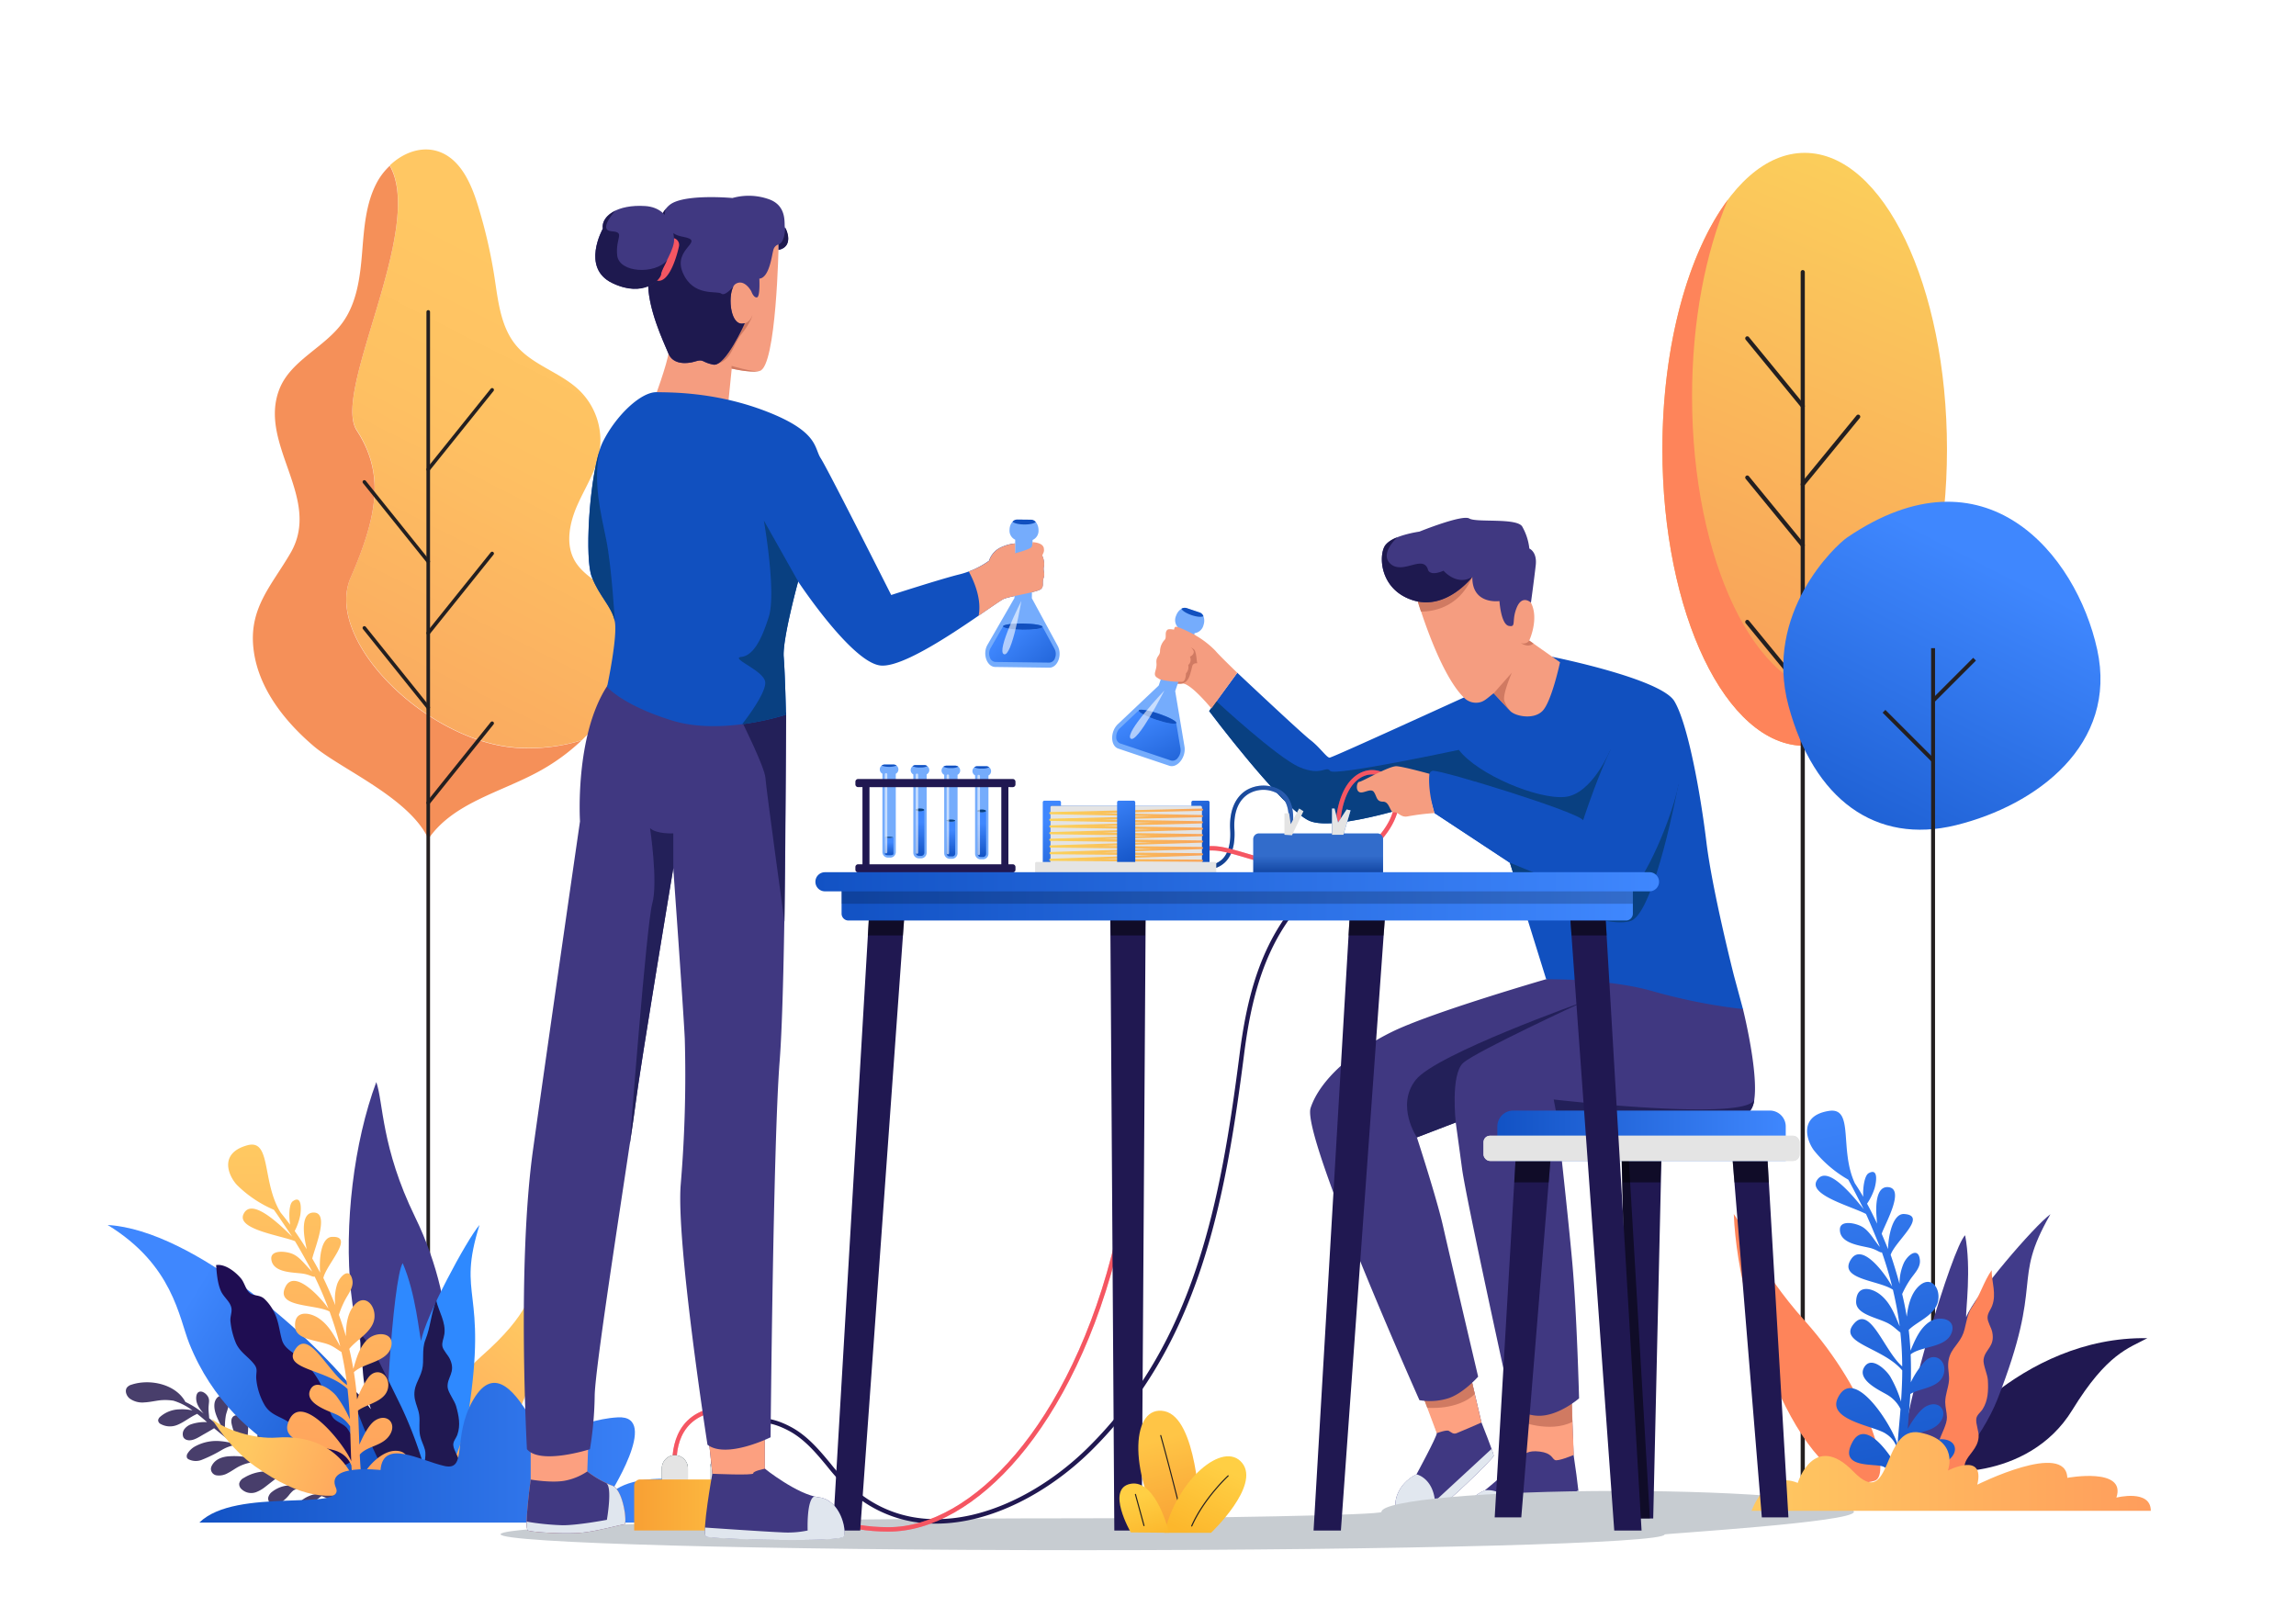 <svg xmlns="http://www.w3.org/2000/svg" xmlns:xlink="http://www.w3.org/1999/xlink" viewBox="0 0 720 504"><defs><style>.cls-1,.cls-38,.cls-42,.cls-46,.cls-48{isolation:isolate;}.cls-15,.cls-2{fill:#fff;}.cls-3{fill:#403882;}.cls-4{fill:#fda181;}.cls-5{fill:#e1e7ef;}.cls-6{fill:#d07a62;}.cls-7{fill:#403881;}.cls-8{fill:#232059;}.cls-9{fill:#1150bf;}.cls-10,.cls-56{fill:#094081;}.cls-11{fill:#f59d80;}.cls-12{fill:#75acfc;}.cls-13{fill:url(#linear-gradient);}.cls-14{fill:url(#linear-gradient-2);}.cls-15,.cls-57{opacity:0.6;}.cls-16{fill:#1e194f;}.cls-17{fill:#c7ccd1;}.cls-18{fill:url(#linear-gradient-3);}.cls-19{fill:#fe845a;}.cls-20,.cls-22,.cls-25{fill:none;stroke:#231f20;stroke-miterlimit:10;}.cls-20,.cls-25{stroke-linecap:round;}.cls-20{stroke-width:1.3px;}.cls-21{fill:url(#linear-gradient-4);}.cls-22{stroke-width:1.23px;}.cls-23{fill:url(#linear-gradient-5);}.cls-24{fill:#f59059;}.cls-25{stroke-width:1.13px;}.cls-26{fill:#483e6b;}.cls-27{fill:#413b8a;}.cls-28{fill:url(#linear-gradient-6);}.cls-29{fill:url(#linear-gradient-7);}.cls-30{fill:#1f0d52;}.cls-31{fill:#2e89ff;}.cls-32{fill:#201851;}.cls-33{fill:url(#linear-gradient-8);}.cls-34{fill:url(#linear-gradient-9);}.cls-35{fill:url(#linear-gradient-10);}.cls-36{fill:url(#linear-gradient-11);}.cls-37{fill:url(#linear-gradient-12);}.cls-38{opacity:0.5;mix-blend-mode:multiply;}.cls-39{fill:url(#linear-gradient-13);}.cls-40{fill:#e4e4e4;}.cls-41{fill:#f55662;}.cls-42{opacity:0.4;}.cls-43{fill:#1a2e35;}.cls-44{fill:url(#linear-gradient-14);}.cls-45{fill:url(#linear-gradient-15);}.cls-46,.cls-56{opacity:0.3;}.cls-47{fill:url(#linear-gradient-16);}.cls-48{opacity:0.2;}.cls-49{fill:url(#linear-gradient-17);}.cls-50{fill:url(#linear-gradient-18);}.cls-51{fill:url(#linear-gradient-19);}.cls-52{fill:url(#linear-gradient-20);}.cls-53{fill:url(#linear-gradient-21);}.cls-54{fill:url(#linear-gradient-22);}.cls-55{fill:url(#linear-gradient-23);}.cls-58{fill:url(#linear-gradient-24);}.cls-59{fill:url(#linear-gradient-25);}.cls-60{fill:url(#linear-gradient-26);}.cls-61{fill:url(#linear-gradient-27);}.cls-62{fill:url(#linear-gradient-28);}.cls-63{fill:url(#linear-gradient-29);}.cls-64{fill:#231f20;}.cls-65{fill:url(#linear-gradient-30);}.cls-66{fill:url(#linear-gradient-31);}.cls-67{fill:#fca080;}.cls-68{fill:#e0e6ee;}.cls-69{fill:url(#linear-gradient-32);}.cls-70{fill:url(#linear-gradient-33);}</style><linearGradient id="linear-gradient" x1="369.8" y1="250.09" x2="357.05" y2="224.46" gradientUnits="userSpaceOnUse"><stop offset="0" stop-color="#1252c4"/><stop offset="1" stop-color="#3f87fe"/></linearGradient><linearGradient id="linear-gradient-2" x1="374.42" y1="247.79" x2="361.68" y2="222.16" gradientTransform="translate(460.61 -190.85) rotate(71.45)" xlink:href="#linear-gradient"/><linearGradient id="linear-gradient-3" x1="530.44" y1="40.74" x2="594.67" y2="197.82" gradientTransform="matrix(-1, 0, 0, 1, 1137.34, 0)" gradientUnits="userSpaceOnUse"><stop offset="0.05" stop-color="#fbd15b"/><stop offset="1" stop-color="#f9a45a"/></linearGradient><linearGradient id="linear-gradient-4" x1="569.52" y1="290.63" x2="511.99" y2="177.66" gradientTransform="matrix(-1, 0, 0, 1, 1137.34, 0)" xlink:href="#linear-gradient"/><linearGradient id="linear-gradient-5" x1="254.51" y1="261.76" x2="168.09" y2="91.65" gradientTransform="matrix(-1, 0, 0, 1, 347.92, 0)" gradientUnits="userSpaceOnUse"><stop offset="0" stop-color="#f69a5e"/><stop offset="0.29" stop-color="#faac60"/><stop offset="0.71" stop-color="#fec062"/><stop offset="1" stop-color="#ffc763"/></linearGradient><linearGradient id="linear-gradient-6" x1="123.09" y1="472.13" x2="171.82" y2="416.8" gradientUnits="userSpaceOnUse"><stop offset="0" stop-color="#ff9d5c"/><stop offset="1" stop-color="#ffc961"/></linearGradient><linearGradient id="linear-gradient-7" x1="124.39" y1="454.97" x2="56.04" y2="413.01" xlink:href="#linear-gradient"/><linearGradient id="linear-gradient-8" x1="99.7" y1="476.41" x2="99.7" y2="358.99" xlink:href="#linear-gradient-6"/><linearGradient id="linear-gradient-9" x1="118.01" y1="467.61" x2="77.07" y2="453.06" xlink:href="#linear-gradient-6"/><linearGradient id="linear-gradient-10" x1="62.51" y1="455.61" x2="220.11" y2="455.61" xlink:href="#linear-gradient"/><linearGradient id="linear-gradient-11" x1="231.21" y1="479.74" x2="261.83" y2="338.24" gradientTransform="matrix(-1, 0, 0, 1, 836.35, 0)" xlink:href="#linear-gradient"/><linearGradient id="linear-gradient-12" x1="161.88" y1="461.49" x2="287.07" y2="461.49" gradientTransform="matrix(-1, 0, 0, 1, 836.35, 0)" xlink:href="#linear-gradient-6"/><linearGradient id="linear-gradient-13" x1="469.56" y1="356.21" x2="559.99" y2="356.21" gradientTransform="translate(1029.55 712.41) rotate(-180)" xlink:href="#linear-gradient"/><linearGradient id="linear-gradient-14" x1="198.87" y1="472.01" x2="239.57" y2="472.01" gradientUnits="userSpaceOnUse"><stop offset="0" stop-color="#f8a034"/><stop offset="1" stop-color="#ffc546"/></linearGradient><linearGradient id="linear-gradient-15" x1="377.48" y1="259.52" x2="405.57" y2="259.52" xlink:href="#linear-gradient"/><linearGradient id="linear-gradient-16" x1="413.35" y1="274.4" x2="413.35" y2="268.43" xlink:href="#linear-gradient"/><linearGradient id="linear-gradient-17" x1="417.69" y1="257.69" x2="423.52" y2="257.69" xlink:href="#linear-gradient"/><linearGradient id="linear-gradient-18" x1="377.05" y1="262.56" x2="367.27" y2="240.46" xlink:href="#linear-gradient"/><linearGradient id="linear-gradient-19" x1="338.08" y1="279.8" x2="328.3" y2="257.7" xlink:href="#linear-gradient"/><linearGradient id="linear-gradient-20" x1="329.4" y1="261.81" x2="376.91" y2="261.81" xlink:href="#linear-gradient"/><linearGradient id="linear-gradient-21" x1="329.05" y1="261.96" x2="377.25" y2="261.96" gradientTransform="matrix(1, 0, 0, 1, 0, 0)" xlink:href="#linear-gradient-3"/><linearGradient id="linear-gradient-22" x1="357.56" y1="271.18" x2="347.79" y2="249.08" xlink:href="#linear-gradient"/><linearGradient id="linear-gradient-23" x1="307.87" y1="268.91" x2="307.87" y2="258.31" xlink:href="#linear-gradient"/><linearGradient id="linear-gradient-24" x1="298.18" y1="268.7" x2="298.18" y2="260.46" xlink:href="#linear-gradient"/><linearGradient id="linear-gradient-25" x1="288.5" y1="268.56" x2="288.5" y2="257.95" xlink:href="#linear-gradient"/><linearGradient id="linear-gradient-26" x1="278.81" y1="268.28" x2="278.81" y2="264.16" xlink:href="#linear-gradient"/><linearGradient id="linear-gradient-27" x1="263.91" y1="283.44" x2="512.05" y2="283.44" gradientTransform="translate(775.96 566.88) rotate(-180)" xlink:href="#linear-gradient"/><linearGradient id="linear-gradient-28" x1="255.74" y1="276.59" x2="520.22" y2="276.59" xlink:href="#linear-gradient"/><linearGradient id="linear-gradient-29" x1="-119.78" y1="480.27" x2="-111.67" y2="451.42" gradientTransform="matrix(-1, 0, 0, 1, 252, 0)" xlink:href="#linear-gradient-14"/><linearGradient id="linear-gradient-30" x1="-121.4" y1="481.33" x2="-131.48" y2="460.47" gradientTransform="matrix(-1, 0, 0, 1, 252, 0)" gradientUnits="userSpaceOnUse"><stop offset="0" stop-color="#fcb72c"/><stop offset="1" stop-color="#ffcf44"/></linearGradient><linearGradient id="linear-gradient-31" x1="-108.58" y1="482.64" x2="-104.99" y2="469.25" xlink:href="#linear-gradient-30"/><linearGradient id="linear-gradient-32" x1="325.17" y1="220.79" x2="312.43" y2="195.15" gradientTransform="matrix(0.95, -0.29, 0.31, 0.91, -42.18, 111.73)" xlink:href="#linear-gradient"/><linearGradient id="linear-gradient-33" x1="329.8" y1="218.49" x2="317.05" y2="192.85" gradientTransform="matrix(0.3, 0.95, -0.9, 0.32, 400.82, -167.47)" xlink:href="#linear-gradient"/></defs><g class="cls-1"><g id="Layer_2" data-name="Layer 2"><g id="Layer_1-2" data-name="Layer 1"><rect class="cls-2" width="720" height="504"/><g id="man"><g id="shoes"><path class="cls-3" d="M492.73,436.49l.74,19.87s1.81,11.89,1.6,13.49-22.52,9.7-26.13,10.16-9.78-.5-9.88-2.3-.21-7.44,6.58-10.31c0,0,11.16-9.13,12.32-11.15L475.63,440Z"/><path class="cls-4" d="M478,456.25s1-1.49,4.84-1,3.82,2.18,4.78,2.66,5.89-1.59,5.89-1.59l-.74-19.87L475.63,440Z"/><path class="cls-5" d="M459.06,477.71c.1,1.8,6.26,2.76,9.88,2.3s25.91-8.57,26.13-10.16a15.62,15.62,0,0,0-.13-2.41c-.89.42-6.31,3-8.9,3.93-2.83,1.06-11.26,3.33-11.26,3.33a8.29,8.29,0,0,0-9.14-7.3C458.85,470.27,459,475.9,459.06,477.71Z"/><path class="cls-6" d="M476.44,445.66s9.46,3.9,16.64.29l-.35-9.46L475.63,440Z"/><path class="cls-3" d="M460.64,429.38l3.94,16.76s3.83,9.58,3.83,10.43S452,473.22,450,473.75s-11.18.81-12.11-.61,0-7.65,6.31-10.76c0,0,6.3-11.62,6.37-12.89s-5.17-13.81-5.17-13.81Z"/><path class="cls-4" d="M450.56,449.49s3-1.15,3.77-.73,1.33,1.14,2.44.73,7.81-3.35,7.81-3.35l-3.94-16.76-15.25,6.3Z"/><path class="cls-5" d="M437.88,473.14c.93,1.42,10.13,1.13,12.11.61s18.41-16.33,18.41-17.18a12.75,12.75,0,0,0-.65-2.16L450,470.8c-.74-7.38-5.84-8.42-5.84-8.42C437.88,465.49,437,471.72,437.88,473.14Z"/><path class="cls-6" d="M447.57,441.51s9.42.92,14.91-4.28l-1.84-7.85-15.25,6.3Z"/></g><g id="pants"><path class="cls-7" d="M546.58,316.5s6.93,27.75,2,32.15c-1.28,1.13-60.34,1.42-60.34,1.42s3.4,30.16,4.82,46,2.12,42.49,2.12,42.49-6.51,5.69-12.89,5.46-8.63-4.75-8.63-4.75-13.88-63.16-15.16-72.65-2-14.59-2-14.59l-12.18,4.67s6.23,19.12,8.21,27.9,11,47.16,11,47.16-5,5.67-9.91,6.94a19.18,19.18,0,0,1-8.5.43s-37-82.85-34.13-91.63,13.17-17.85,25.63-23.94,48.15-16.43,48.15-16.43S533,296.53,546.58,316.5Z"/><path class="cls-8" d="M550.12,344.83h0c-2.2,7-62.9,0-62.9,0l1,5.24s59.06-.29,60.34-1.42A6.4,6.4,0,0,0,550.12,344.83Z"/><path class="cls-8" d="M456.51,352.05s-1.7-15.08,2.34-18.7,37.6-19.12,37.6-19.12-46.1,16.36-52.48,24.44.36,18.05.36,18.05Z"/></g><g id="body"><path class="cls-9" d="M486.8,206s34,6.81,38.26,13.91,8.21,29,10.05,44.2S543.75,306,543.75,306l2.83,10.48a177.21,177.21,0,0,1-28-5.52c-14-4.11-33.71-3.83-33.71-3.83L473.5,270.61,449.85,255l-1.13-4.1s-29.74,10.19-38.1,6.51S379.18,223,379.18,223L388,211s20,18.84,22.94,21.1,5.1,5.52,6,5.52,41.07-18.44,46-20.62S486.8,206,486.8,206Z"/><path class="cls-10" d="M511.6,288.74c7.37-3.11,14.7-42.61,14.7-42.61L505,235.18s-5.74,13.91-14.24,14.76-27.35-7-33.29-14.76c0,0-39.08,8.36-40.35,6.6s-2.69,1.78-9.63-1.19-26.07-20.69-26.07-20.69L379.18,223s23.09,30.77,31.44,34.45,38.1-6.51,38.1-6.51l14.16-5.71,10.62,25.39,3,9.67S504.24,291.86,511.6,288.74Z"/><path class="cls-9" d="M449.85,255l-1.13-4.1s-2.13-8.81.57-9.15,45.88,13,47.16,15.52c0,0,10.05-31.22,16.14-32.6s16.86,10.22,13.17,24.1-12.88,33.29-18.27,33.57-34-11.76-34-11.76Z"/><path class="cls-11" d="M388,211s-5.59-5.37-6.87-6.91a28.44,28.44,0,0,0-6.16-4.78c-.64-.15-7.86-2.65-8.87-1.8s-.16,2.28-.85,3.13a5.34,5.34,0,0,0-1.48,3.53c0,1.62-1.33,1.62-1.12,3.8s-1.21,3.4,0,4.41,5.57,2.07,8.18,2,9.05,7.81,9.05,7.81Z"/><path class="cls-6" d="M373.93,208.72c.39-.85,1.53-.71,1.53-.71-.39-1,0-4.75-2.13-5.07,0,0-5.8,8.06-6.62,11C372.39,215.58,372.86,213.25,373.93,208.72Z"/><path class="cls-12" d="M371.44,234.12l-2.91-17.36,6.1-18.18a3.35,3.35,0,0,0,2.77-2.51v0c.59-1.76.06-3.52-1.18-3.94l-4.12-1.39c-1.25-.41-2.73.68-3.32,2.43l0,0a3.33,3.33,0,0,0,.69,3.67L363.36,215l-12.79,12.1c-2.46,2.32-2.39,6.84.11,7.68l16,5.38C369.22,241,372,237.45,371.44,234.12Z"/><path class="cls-9" d="M370.48,190.92c.26.62,1.52,1.43,3.18,2s3.15.67,3.72.34a1.94,1.94,0,0,0-1.15-1.16l-4.12-1.39A2,2,0,0,0,370.48,190.92Z"/><path class="cls-13" d="M370.2,234.8l-1.36-8.07c-.19.53-2.95.08-6.19-1s-5.72-2.39-5.56-2.93l-5.94,5.62a3.69,3.69,0,0,0-1.11,2.72,2,2,0,0,0,1.19,2l16,5.38a2,2,0,0,0,2.17-.91A3.7,3.7,0,0,0,370.2,234.8Z"/><ellipse class="cls-14" cx="362.97" cy="224.76" rx="1.02" ry="6.2" transform="translate(34.43 497.39) rotate(-71.45)"/><ellipse class="cls-9" cx="362.97" cy="224.76" rx="1.02" ry="6.2" transform="translate(34.43 497.39) rotate(-71.45)"/><path class="cls-15" d="M365.14,216.56s-12.63,13.28-10.59,15.06S365.14,216.56,365.14,216.56Z"/><path class="cls-11" d="M373.33,202.94c1.46.89,2.13,1.32,2.13,1.32l-.53-5s-5.77-3.08-6.37-2.65c-.41.29-.72,1.48.14,2.83L368,199c-1.3-.4-6,13.14-4.44,13.91s5.89,1,7.12.93,1.22-2.65,1.22-2.65a2.92,2.92,0,0,0,.72-2.63,2.17,2.17,0,0,0,.53-2.61s1.35-.5,1.19-1.73A3.19,3.19,0,0,0,373.33,202.94Z"/></g><g id="head"><path class="cls-11" d="M444,186.56s6.94,24.49,15.22,32.37a5.25,5.25,0,0,0,5.18,1.24c1.33-.41,2.55-1.67,4-2.75l5.2,5.57c1.49,1.59,7.22,2.87,10.09,0s5.52-15.29,5.52-15.29l-9.66-6.8s3.18-6.8.53-11.9S447.9,157.88,444,186.56Z"/><path class="cls-6" d="M461.71,180.91a31.66,31.66,0,0,0,1.86-5.31c-8.53-4.07-17.55-4-19.6,11,0,0,.59,2.08,1.63,5.21C449.11,191.81,457.43,190.8,461.71,180.91Z"/><path class="cls-7" d="M480.09,189s-2.73-2.62-4.46,1.56,0,6.23-2.48,5.74-2.94-7.79-2.94-7.79-8.67,1.26-8.5-7.6c0,0-8.1,10.64-18.59,7.35s-10.87-14-8.78-17.17,10.77-4.36,10.77-4.36,13.45-5.45,15.65-4.11,14.73-.28,16.57,2.48a17.91,17.91,0,0,1,2.26,6.94s2.48,1,2,5.24S480.09,189,480.09,189Z"/><path class="cls-6" d="M468.41,217.42l5.68-6.43s-3,6.87-2.34,8.82a10.1,10.1,0,0,0,1.86,3.18Z"/><path class="cls-6" d="M479.56,200.9a2.25,2.25,0,0,1-2.69.74s2.24,1.71,4,.18Z"/><path class="cls-16" d="M452.68,179c-4.74,2-4.95-.57-4.95-.57-1.63-4.39-7.72,1.7-11.55-1.48s1.9-8.33,2-8.41a8.21,8.21,0,0,0-3.83,2.57c-2.09,3.15-1.7,13.87,8.78,17.17s18.59-7.35,18.59-7.35C456.86,183.91,452.68,179,452.68,179Z"/></g></g><path id="shadow" class="cls-17" d="M581.35,474.18c0-3.64-33.16-6.58-74.07-6.58s-74.07,2.94-74.07,6.58c0,1-56.29,2-93.73,2-100.8,0-182.51,2.25-182.51,5s81.71,5,182.51,5S522,484,522,481.24C522,481,581.35,477.4,581.35,474.18Z"/><g id="trees"><ellipse class="cls-18" cx="565.93" cy="140.92" rx="44.62" ry="92.98"/><path class="cls-19" d="M541.86,62.62c-7,16.41-11.25,38-11.25,61.73,0,51.35,20,93,44.62,93,8.86,0,17.12-5.39,24.07-14.68-8.18,19.17-20.09,31.25-33.37,31.25-24.64,0-44.62-41.63-44.62-93C521.31,108,529.5,79.15,541.86,62.62Z"/><g id="TREE"><line class="cls-20" x1="565.32" y1="85.34" x2="565.32" y2="464.77"/><line class="cls-20" x1="565.32" y1="127.35" x2="547.93" y2="106.12"/><line class="cls-20" x1="565.32" y1="171" x2="547.93" y2="149.77"/><line class="cls-20" x1="565.32" y1="151.91" x2="582.71" y2="130.68"/><line class="cls-20" x1="565.32" y1="190.85" x2="582.71" y2="169.63"/><line class="cls-20" x1="565.32" y1="216.27" x2="547.93" y2="195.05"/></g><path class="cls-21" d="M579.24,168.58c-3.64,2.49-26.24,23.62-18.37,52.82S588.1,265,613.36,258.8s50.85-25.26,44.29-55.12S622.55,139.05,579.24,168.58Z"/><line class="cls-22" x1="606.19" y1="203.28" x2="606.19" y2="469.03"/><line class="cls-22" x1="606.19" y1="238.47" x2="590.8" y2="223.08"/><line class="cls-22" x1="606.19" y1="219.75" x2="619.2" y2="206.74"/><g id="TREE-2" data-name="TREE"><g id="tree-3" data-name="tree"><path class="cls-23" d="M162.18,234.48C134,232.67,101.4,200.77,110,181s10.55-32.79,1.87-46.13c-7.88-12.09,21.54-63.33,10.38-83,4.17-4,9.94-6.16,15.27-4.35,6.76,2.31,10.12,9.76,12.24,16.58a157.9,157.9,0,0,1,5.33,23c1.13,7.43,1.94,15.43,6.74,21.21,5.28,6.34,14.18,8.52,20.05,14.32A21.86,21.86,0,0,1,188,141.61c-1,6-4.46,11.21-6.92,16.75s-3.87,12.24-.85,17.5c2.66,4.63,8,6.92,11.75,10.75,4.76,4.89,6.52,12.19,5.67,19s-4.07,13.06-8.14,18.54a63.84,63.84,0,0,1-7.06,8A57.19,57.19,0,0,1,162.18,234.48Z"/><path class="cls-24" d="M134.34,263.11c-6-13-27.7-22-36.09-29.21-8.85-7.57-17-17.73-18.65-29.59C77.71,191,85,183.93,91.07,173.5c10.12-17.27-10.34-34.22-3.41-51.56,3.57-8.94,14.08-12.93,19.73-20.72,4.53-6.23,5.53-14.27,6.16-21.94s1.1-15.66,4.83-22.39A20.32,20.32,0,0,1,122.23,52c11.16,19.63-18.26,70.87-10.38,83,8.68,13.34,6.72,26.4-1.87,46.13s24,51.63,52.2,53.44a57.19,57.19,0,0,0,20.22-2.37A63.92,63.92,0,0,1,168.89,242C156.89,248.55,142.05,251.83,134.34,263.11Z"/></g><line class="cls-25" x1="134.29" y1="97.82" x2="134.29" y2="470.98"/><line class="cls-25" x1="134.29" y1="147.22" x2="154.33" y2="122.27"/><line class="cls-25" x1="134.29" y1="198.55" x2="154.33" y2="173.59"/><line class="cls-25" x1="134.29" y1="176.1" x2="114.26" y2="151.15"/><line class="cls-25" x1="134.29" y1="221.89" x2="114.26" y2="196.94"/><line class="cls-25" x1="134.29" y1="251.78" x2="154.33" y2="226.83"/></g></g><g id="plants"><g id="plant"><path class="cls-26" d="M41.28,434.26c5.55-1.85,13.75-.29,16.87,5.43a27.26,27.26,0,0,1,5.73,3.66c-1.25-1.45-2.49-3.1-2.35-5.13.16-2.39,2.07-2.09,3.24-.8s.7,2.21.63,4c-.05,1.48.22,2.72.18,3.34l1.73,1.42c.87.7,1.75,1.39,2.63,2.08-.25-.45-.51-.88-.61-1.08-.92-1.95-2.27-4.29-2.1-6.7s2.32-3.65,3.93-2.05c1.36,1.35.08,3.63-.32,5.41a21,21,0,0,0-.26,4.92q2.23,1.74,4.52,3.4a14.68,14.68,0,0,1-2.53-5.92c-.35-2.95,2.63-2.81,4.13-1.63s1.11,3.42,1,5.39a22.1,22.1,0,0,0,.12,4.07c.8.56,1.6,1.12,2.41,1.66L82.07,457a10.6,10.6,0,0,1-1.4-5.14c0-1,0-2.8.87-3.38,1.15-.73,2.31.54,2.7,1.54,1,2.49-.46,5.94-.06,8.33q2.43,1.54,4.92,3a14.56,14.56,0,0,1-2.52-5.06c-.29-1.21-.24-2.78.68-3.58s2.5-.21,3.1,1a9.94,9.94,0,0,1,.64,4.09c.06,1.5.58,3.41.4,4.86.79.43,1.58.85,2.38,1.26l.44.22c-.26-.51-.48-1-.64-1.38a5.74,5.74,0,0,1-.54-3.72c.33-1.28,1.59-2.37,2.62-1.91.86.38,1.18,1.61,1.09,2.71s-.46,2.16-.56,3.26a9.77,9.77,0,0,0,.11,2c1.83.83,3.68,1.6,5.54,2.33a15.43,15.43,0,0,1-1.5-4.37,5.08,5.08,0,0,1,.5-3.07,1.93,1.93,0,0,1,2.4-1c.83.45,1,1.73.85,2.81-.12.69-.59,5.07-1,6.16,1.82.71,3.64,1.4,5.45,2.14.67.27.41,1.43-.32,1.3a39.61,39.61,0,0,1-7.37-2.18,19,19,0,0,0-1.84,1.43c-.85,1-1.46,2.28-2.36,3.24s-2.28,1.55-3.25.86a1.51,1.51,0,0,1-.59-.82c-.34-1.09.49-2.3,1.34-3a10,10,0,0,1,5-2.38c-1.5-.64-3-1.33-4.44-2l-.48.1a5.37,5.37,0,0,0-2.26.82,9.23,9.23,0,0,0-1.43,1.55,11.7,11.7,0,0,1-2.14,2,4,4,0,0,1-2.73.89,2,2,0,0,1-1.56-2.21,3.16,3.16,0,0,1,1.24-1.85,9.43,9.43,0,0,1,5.61-2,15.82,15.82,0,0,1,2.58.12c-1.85-.91-3.68-1.9-5.48-2.93a6.78,6.78,0,0,0-2.22,1.2l-2.76,2.15A10.73,10.73,0,0,1,80.26,468a4.38,4.38,0,0,1-4.47-.92,2.12,2.12,0,0,1-.78-1.79,2.67,2.67,0,0,1,1.47-1.79,13.88,13.88,0,0,1,6.18-2,18.63,18.63,0,0,1,3.09,0Q83.34,460,81,458.44A14.25,14.25,0,0,0,74.8,460c-1.14.62-2.21,1.42-3.36,2a5.46,5.46,0,0,1-3.59.7,2.09,2.09,0,0,1-1.71-2.15,2.78,2.78,0,0,1,.35-1c1.17-2.1,3.56-2.76,5.66-2.83a22.87,22.87,0,0,1,7.5.81q-3-2.09-5.94-4.32a12.31,12.31,0,0,0-4,1.45,44.24,44.24,0,0,1-6.4,3.17,5.07,5.07,0,0,1-4.2-.17,1.13,1.13,0,0,1-.49-.5,1.59,1.59,0,0,1,.24-1.37,6.39,6.39,0,0,1,2.54-2.28A13.85,13.85,0,0,1,69.24,452a20.77,20.77,0,0,1,3.84.7c-1.87-1.45-3.73-2.94-5.56-4.45l-.38-.32c-1.35.87-2.79,1.63-4.16,2.44s-2.91,1.65-4.34,1.24a1.84,1.84,0,0,1-1.12-.82,2.6,2.6,0,0,1,.32-2.6,4.55,4.55,0,0,1,2.08-1.49,13.36,13.36,0,0,1,5-.68c-1-.9-2.08-1.8-3.16-2.65a.3.3,0,0,1,0,.1c-2.14.93-4.07,2.61-6.23,3.45a6,6,0,0,1-5.08-.28,1.39,1.39,0,0,1-.86-1.21,1.79,1.79,0,0,1,.68-1.12,9.5,9.5,0,0,1,6.07-2.3,15,15,0,0,1,4,.33,19.21,19.21,0,0,0-6-3.06l-.07,0a16.08,16.08,0,0,0-4-.12c-1.65.19-3.3.59-4.95.67a6.78,6.78,0,0,1-4.66-1.22c-.94-.75-1.63-2.33-.86-3.43A2.77,2.77,0,0,1,41.28,434.26Z"/><path class="cls-27" d="M130.15,381.66c14.69,30.13,11.72,59.94,4.13,60.25C105.49,443.1,103.94,377.1,118,339.37,120.25,345.81,119.52,359.84,130.15,381.66Z"/><path class="cls-28" d="M150.93,425.39c15.3-13.45,15.7-20.24,17.76-26.39,7.3,38.12-22.19,70.52-27.62,71.79C139,471.28,131.3,442.66,150.93,425.39Z"/><path class="cls-29" d="M112.68,438c5.11,6.75,13.2,16.27,12.2,25.05-.35,3.12-4.46,8.79-7.2,6.2-8.39-4.9-44-12.11-58.33-47.9-3.27-8.17-5.06-24.61-25.59-37.16C60.8,385.77,99,420,112.68,438Z"/><path class="cls-30" d="M75.56,400.94c1.24,1.49,1.55,3.93,3.15,4.84,1.19.67,2.77.34,4.13,1.52a14.2,14.2,0,0,1,3,4c1.57,2.95,1.7,5.84,2.58,8.94.81,2.87,3.8,4,6.07,6a28.5,28.5,0,0,1,7.41,10.8c1,2.33,1.18,6.14,2.73,7.8,1.09,1.16,3,1.7,4.14,3a13.36,13.36,0,0,1,2.44,5.63c.92,4-1.51,6-5.18,6.54-4.34-1.92-11.8-6.21-13.89-10.86-.91-2-.18-2.24-1.8-3.26-2.76-1.76-5.59-2.19-7.4-5.29a20.17,20.17,0,0,1-2.58-8.18c-.13-2,.58-2.89-.58-4.45-1.84-2.46-4.37-3.69-5.76-6.65a23.75,23.75,0,0,1-1.72-6.62c-.22-1.51.32-2.53.32-3.86,0-2.39-2.4-3.78-3.37-6-1.06-2.45-1.27-5.42-1.48-8.08C70.61,396.31,73.86,398.91,75.56,400.94Z"/><path class="cls-31" d="M132.07,420.6c1-7.05,14.35-31.93,18.3-36.42-7.26,23.3,2.64,19.47-3.48,58.93-1.86,11.95-10.46,30.58-17.4,30.49-6.57-.08-6.66-8.68-7.5-11.63-2.27-8,1.21-61.07,4.29-65.81C130.44,405.73,131.49,418.87,132.07,420.6Z"/><path class="cls-32" d="M133.42,420.15c1.58-3.92,1.76-8.27,3.37-12.27.84,3.53,3.07,6.8,2.56,10.54-.19,1.35-.86,2.58-.61,3.85s1.78,2.72,2.36,4c1.94,4.19-1,5.66-.73,8.81.14,1.64,2.15,4.14,2.65,5.89.85,3,1.46,6,.4,9-.42,1.17-1.4,2.09-1.27,3.34.17,1.66,1.67,3.53,1.93,5.34.5,3.51-2,5.79-2.3,8.5-.27,2.34.75,6.27-3.15,7-1.83.36-2.75-.75-3.25-4.34-6.16-2.61-1.07-10.94-2.12-15.08-.37-1.48-1.19-2.86-1.52-4.43-.47-2.23,0-4.36-.28-6.49-.21-1.72-1-3.16-1.37-5-.74-4,1.46-6,2.26-9.18C133.11,426.71,132.15,423.31,133.42,420.15Z"/><path class="cls-32" d="M114.33,439.21c.75.83,1.26,2,2,2.7a43.08,43.08,0,0,1-2.54-11.86c-.23-3.53-1.29-7.95-.43-11.41a44.52,44.52,0,0,1,6,9.39c2.19,4.39,4.35,8.82,6.51,13.22a129.59,129.59,0,0,1,7.61,20.58c.91,3,4.29,9.52,1.27,12.22a2.74,2.74,0,0,1-3.25.52c-1.53-1-2.78-2.75-4-4.07a49,49,0,0,1-8.74-12.41c-1.86-4-3.81-8-5.41-12.15-1.18-3.07-2.84-6.83-2.51-10.18C112,436.89,113.24,438,114.33,439.21Z"/><path class="cls-33" d="M77.47,359.22C85.2,357,82,370.59,88,380.3c1,1.23,2,2.51,3,3.81-.47-2.66-.37-6.51.81-7.36,3.09-2.23,2.57,3.21,2.33,4.47a19,19,0,0,1-1.72,4.86c1.31,1.87,2.56,3.79,3.75,5.71-.13-.65-.23-1.24-.32-1.65-.7-3.22-1.5-9.84,2.51-9.85,5.06,0,.38,10.94-.44,14.41.12.21,1.8,3.16,2.48,4.45-.38-4.09.21-11.07,3.69-11.23,7.35-.35-1.82,8.67-2.69,12.9,1.17,2.37,2.76,6.07,3.75,8.53a15.3,15.3,0,0,1,.62-6.73c1.07-2.76,3.9-5.15,4.72-1.22.47,2.29-1.18,4.25-2.22,6.2a28.38,28.38,0,0,0-2,4.77c.81,2.21,1.55,4.46,2.2,6.73,0-3.34.44-6.84,2.24-9.28,3.43-4.64,7.23-.52,6.69,3.68s-5.64,6.68-7.87,9.55c.49,2.07.91,4.16,1.27,6.25,1-3.41,2-7.12,4.7-9.43s8-2,7.23,2.2c-.91,5.14-8.69,5.27-11.75,8.3.45,2.82.79,5.66,1,8.52a26,26,0,0,1,3.55-6.9c2.5-3.23,6.31-1.18,6.24,2.42-.1,5.15-6.68,5.77-9.52,8,.09,1.54.17,3.08.22,4.63.06,1.79.16,4.27.23,6.05,1.19-2.86,3.07-6.37,4.9-7.57,3.78-2.48,7,.95,4.57,4.61-2.3,3.48-7,3.3-9.35,6.07.12,2.5.28,5,.52,7.48,2-4.23,6.41-8.36,10.21-8.65,4.17-.32,5.62,3.06,2.75,6-2.07,2.1-9.54,2.94-12.69,5.31a82,82,0,0,0,1.44,8.5c.33,1.45-1.93,2.21-2.36.79a52.91,52.91,0,0,1-1.42-6.1c-.24-2.69-2.48-3.15-4.52-4-2.34-1-13.9,2.5-10.46-6.35,2.91-7.48,11,1.16,14.34,5.74-.19-1.76-.33-3.52-.43-5.3a7.73,7.73,0,0,0-3.89-4.19c-3.57-2-18.4-2-16-9.14,3.7-11.11,17.84,6.89,19.84,12-.15-3.06-.34-10.36-.36-10.94a10.32,10.32,0,0,0-4.62-3.87c-2.28-1-9.74-3.42-7.91-7.51s7.36.5,8.46,2.17a36.36,36.36,0,0,1,4,7c-.16-3.2-.39-6.38-.74-9.53-6.6-6.28-20.31-6-16.53-12.21,4.28-7.07,10.15,6.71,16.38,11A99.64,99.64,0,0,0,107.07,424c-.8-.39-2-1.4-3.5-2.1-3.45-1.58-10.6-1.53-11-5.55-.59-5.53,4.43-4.91,7.4-2.89,3.27,2.23,4.81,5.5,6.68,8.69l0-.13a108.41,108.41,0,0,0-3.31-10.69c-4.61-2.44-17.31-1.14-13.75-7.91,2.77-5.26,10.62,3,13.41,7q-1.92-5.13-4.33-10.06c-.59.25-1.6-.63-3.83-.93-3.11-.42-9.32-.25-9.76-4.52-.31-3,4.57-2.56,6.72-1.62,2.43,1.06,4.17,3.78,6.08,5.5-.34-.67-3.85-7.08-5.39-9.54-4.8-1.84-18.32-3.73-16.13-8.46,2.46-5.32,11,2.88,15.25,7.06-.53-.82-4.67-7-5.73-8.43a37.15,37.15,0,0,1-11.41-7.62C71.85,369.19,68.3,361.8,77.47,359.22Z"/><path class="cls-34" d="M86.7,450.87c20.68-1.56,25.64,15.34,25.17,16.65-8.17,2.89-17.27,2.66-31.83-7.6-7.83-5.51-13.29-14.39-13.63-14.94C70.4,448.37,79.73,451.4,86.7,450.87Z"/><path class="cls-35" d="M62.51,477.53h157.6s.19-14-13.28-13.74-16.21,5.82-16.21,5.82,16.8-25.87,3.12-25.09-21.87,9.59-26.75,1.19-11.83-18.37-18.61-6.66-1.51,22.46-9.12,20.7-19.16-8.56-19.93,1.29c0,0-17.37-2.07-14,5.55S74,466.2,62.51,477.53Z"/></g><g id="plant-2" data-name="plant"><path class="cls-19" d="M543.7,380.77c1.37,34.6,23.15,90.15,44.15,83.65,5.53-1.71-1.58-27.5-21.89-50.19C551.24,397.8,547.39,385.78,543.7,380.77Z"/><path class="cls-32" d="M605.75,460.09c-.13,2.18,30.09,5,44.1-17.87,10.91-17.78,17.69-19.37,23.54-22.53C633.65,419,606.09,454.38,605.75,460.09Z"/><path class="cls-27" d="M616.56,413.12c-.19-1.86,1.7-15.23-.32-25.72-4.14,4.05-19.49,56.33-19,64.82.18,3.12-1.65,11.74,4.9,13.29,6.92,1.64,19.68-15.05,24.2-26.57,14.95-38.08,4.2-36.47,16.66-58.13C638,384.42,619.17,406.3,616.56,413.12Z"/><path class="cls-19" d="M624.55,398.38c-2.51,3.64-3.66,7.95-6.12,11.51-2,2.88-1.78,6.49-3.19,9.25-1.51,3-4.15,4.5-4.31,8.67-.08,1.94.42,3.56.24,5.32-.22,2.2-1.14,4.22-1.17,6.57,0,1.63.49,3.2.53,4.76.13,4.37-6.83,11.55-1.25,15.54-.31,3.7.36,5,2.27,5.07,4.07.12,3.93-4,4.72-6.31.92-2.64,3.91-4.37,4.2-8,.15-1.87-.93-4.07-.73-5.77.15-1.28,1.34-2,2-3.05,1.74-2.77,1.81-6,1.63-9.12-.11-1.86-1.57-4.82-1.34-6.48.43-3.21,3.7-4,2.7-8.64-.3-1.4-1.49-3.09-1.46-4.52s1-2.4,1.46-3.71C626.1,405.87,624.59,402.09,624.55,398.38Z"/><path class="cls-36" d="M609.05,451.38c-3.89-.15-8.82,3.53-11.41,7.59.05-2.56.19-5.11.36-7.68,2.77-2.53,7.48-1.79,10.24-5.06,2.89-3.44,0-7.31-4.11-5.23-2,1-4.33,4.35-5.89,7.12.15-1.82.34-4.35.49-6.18.13-1.58.24-3.16.32-4.73,3.17-2,9.93-1.83,10.64-7.06.5-3.66-3.13-6.19-6.06-3.21a26.86,26.86,0,0,0-4.42,6.6c.08-2.94.07-5.86-.05-8.78,3.47-2.73,11.4-1.94,12.94-7.06,1.25-4.18-4.07-5.15-7.1-3.09s-4.49,5.69-5.9,9c-.11-2.18-.3-4.35-.55-6.51,2.61-2.66,8.06-4.46,9.14-8.79s-2.33-8.84-6.37-4.53c-2.13,2.27-3,5.78-3.38,9.17-.39-2.39-.88-4.76-1.44-7.11a30.45,30.45,0,0,1,2.56-4.61c1.3-1.87,3.21-3.67,3-6-.37-4.1-3.53-2-4.95.68a15.73,15.73,0,0,0-1.43,6.77c-.71-2.62-1.89-6.58-2.79-9.13,1.37-4.2,11.78-12.29,4.26-12.8-3.57-.25-5,6.78-5.08,11-.55-1.39-1.9-4.59-2-4.81,1.24-3.44,7.3-14,2.15-14.61-4.08-.46-4.05,6.36-3.72,9.72,0,.43.07,1.05.13,1.71-1-2.09-2-4.18-3.14-6.25a18.86,18.86,0,0,0,2.33-4.74c.39-1.25,1.57-6.72-1.84-4.82-1.3.72-1.86,4.63-1.69,7.4-.83-1.45-1.71-2.86-2.62-4.24-5-10.6-.07-24-8.19-22.69-9.63,1.53-6.89,9.47-4.59,12.44a37.7,37.7,0,0,0,10.7,9.11c.91,1.54,4.39,8.36,4.83,9.25-3.83-4.75-11.55-14.11-14.68-9-2.78,4.55,10.74,8.07,15.41,10.51,1.27,2.69,4.09,9.62,4.35,10.35-1.74-2-3.19-4.95-5.53-6.32-2.08-1.21-7-2.23-7,.85-.06,4.4,6.28,5,9.39,5.76,2.24.57,3.16,1.59,3.79,1.4q1.86,5.3,3.21,10.75c-2.37-4.36-9.38-13.72-12.81-8.7-4.43,6.47,8.65,6.65,13.05,9.68.88,3.71,1.59,7.47,2.1,11.27v.13c-1.52-3.46-2.71-7-5.77-9.62-2.78-2.41-7.81-3.64-7.87,2.05,0,4.15,7.24,4.94,10.56,7,1.47.9,2.54,2.06,3.31,2.55a102.94,102.94,0,0,1,.58,10.67c-5.83-5.09-10.17-19.81-15.36-13.13-4.58,5.89,9.4,7.22,15.37,14.38,0,3.26-.16,6.51-.38,9.78a36.77,36.77,0,0,0-3.21-7.54c-.92-1.83-6-7.2-8.35-3.21s5,7.29,7.16,8.57a10.64,10.64,0,0,1,4.23,4.48c0,.61-.71,8.05-.92,11.18-1.43-5.4-13.69-25.39-18.77-14.53-3.26,7,11.83,8.7,15.21,11.2a8,8,0,0,1,3.47,4.73c-.11,1.81-.18,3.63-.2,5.44-2.87-5.06-10.06-14.81-13.9-7.54-4.55,8.59,7.63,6.4,9.89,7.7,2,1.14,4.19,1.87,4.12,4.64a54,54,0,0,0,.72,6.36c.27,1.51,2.65,1,2.49-.51a87.17,87.17,0,0,1-.45-8.83c3.48-2,11.18-2,13.53-3.89C614.41,455.16,613.33,451.55,609.05,451.38Z"/><path class="cls-37" d="M549.28,473.83s4.37-12.91,14.47-8.75c0,0,5.06-16.35,17.46-3.57s8.59-14.66,20.95-12.2,8.68,11.89,8.68,11.89,11.77-6.07,9.22,4.43c0,0,27.77-13.85,28.23-2.14,0,0,18.6-3.44,15.39,6.2,0,0,10.79-2.75,10.79,4.14Z"/></g></g><g id="chair"><polygon class="cls-32" points="508.42 358.67 508.91 379.71 511.12 476.23 518.43 476.23 520.63 379.71 521.12 358.67 508.42 358.67"/><polygon class="cls-38" points="508.42 358.67 508.91 370.83 520.63 370.83 521.12 358.67 508.42 358.67"/><polygon class="cls-32" points="468.72 475.89 475.47 360.16 486.51 360.16 477.06 475.89 468.72 475.89"/><polygon class="cls-38" points="486.51 360.02 485.66 370.83 474.86 370.83 475.47 360.02 486.51 360.02"/><polygon class="cls-32" points="552.49 475.89 543.03 360.16 554.07 360.16 560.83 475.89 552.49 475.89"/><polygon class="cls-38" points="543.04 360.02 543.89 370.83 554.69 370.83 554.08 360.02 543.04 360.02"/><path class="cls-39" d="M469.56,348.31H560a0,0,0,0,1,0,0v10.8a5,5,0,0,1-5,5H474.56a5,5,0,0,1-5-5v-10.8A0,0,0,0,1,469.56,348.31Z" transform="translate(1029.55 712.41) rotate(180)"/><polygon class="cls-38" points="508.42 358.67 508.91 379.71 511.12 476.23 517.39 476.23 510.48 358.67 508.42 358.67"/><rect class="cls-40" x="465.23" y="356.21" width="99.1" height="7.9" rx="2.01" transform="translate(1029.55 720.31) rotate(180)"/><rect class="cls-40" x="465.23" y="356.21" width="99.1" height="7.9" rx="2.01" transform="translate(1029.55 720.31) rotate(180)"/></g><g id="discovery"><path class="cls-32" d="M293.56,477.85a39.8,39.8,0,0,1-27.06-10.22,68.5,68.5,0,0,1-7.13-7.75c-3.4-4.11-6.92-8.35-11.73-11-5.26-2.87-9.69-3.45-13.15-1.72-5.8,2.91-7.08,11.39-7.09,11.48l-1.35-.2c0-.37,1.39-9.28,7.82-12.5,3.89-1.95,8.75-1.36,14.43,1.74,5,2.76,8.64,7.1,12.12,11.3a68.8,68.8,0,0,0,7,7.6c22.05,19.54,53.6,7.26,73.59-12.41,33.68-33.17,41.78-77.31,47.7-123.42,2.15-16.8,6.26-35.93,20.41-50.38a32.84,32.84,0,0,1,5.11-4.37l.76,1.14a31,31,0,0,0-4.89,4.19c-13.86,14.16-17.91,33-20,49.59-5.94,46.37-14.1,90.75-48.09,124.22C328.83,468.08,310.8,477.85,293.56,477.85Z"/><path class="cls-41" d="M278.61,480.35c-27,0-38.63-16.61-46.29-27.6-4.25-6.1-7.33-10.51-11-9.16-10.71,3.89-9.06,16.27-9,16.79l-1.35.2c0-.14-1.9-14,9.87-18.28,4.69-1.71,8,3.07,12.61,9.67,7.51,10.76,18.84,27,45.17,27,13.19,0,27.33-8.12,39.83-22.87,25.33-29.88,47.4-91.92,33.36-176.44l1.35-.23c14.11,85-8.13,147.44-33.66,177.56C306.72,472.06,292.21,480.35,278.61,480.35Z"/><g class="cls-42"><path class="cls-41" d="M278.61,480.35c-27,0-38.63-16.61-46.29-27.6-4.25-6.1-7.33-10.51-11-9.16-10.71,3.89-9.06,16.27-9,16.79l-1.35.2c0-.14-1.9-14,9.87-18.28,4.69-1.71,8,3.07,12.61,9.67,7.51,10.76,18.84,27,45.17,27,13.19,0,27.33-8.12,39.83-22.87,25.33-29.88,47.4-91.92,33.36-176.44l1.35-.23c14.11,85-8.13,147.44-33.66,177.56C306.72,472.06,292.21,480.35,278.61,480.35Z"/></g><path class="cls-43" d="M230.81,464.57h-8.17v-4.09a4.09,4.09,0,0,1,4.08-4.09h0a4.09,4.09,0,0,1,4.09,4.09Z"/><path class="cls-40" d="M230.81,464.57h-8.17v-4.09a4.09,4.09,0,0,1,4.08-4.09h0a4.09,4.09,0,0,1,4.09,4.09Z"/><path class="cls-43" d="M215.72,464.57h-8.17v-4.09a4.09,4.09,0,0,1,4.08-4.09h0a4.09,4.09,0,0,1,4.09,4.09Z"/><path class="cls-40" d="M215.72,464.57h-8.17v-4.09a4.09,4.09,0,0,1,4.08-4.09h0a4.09,4.09,0,0,1,4.09,4.09Z"/><path class="cls-44" d="M200.75,464h36.94a1.88,1.88,0,0,1,1.88,1.88V480a0,0,0,0,1,0,0H198.87a0,0,0,0,1,0,0V465.9A1.88,1.88,0,0,1,200.75,464Z"/><path class="cls-45" d="M378.59,272.69a2.79,2.79,0,0,1-.5,0,.68.68,0,0,1-.61-.75.69.69,0,0,1,.75-.61,7,7,0,0,0,5-1.8c1.93-1.85,2.78-5,2.54-9.27-.33-5.75,1.46-10.14,5-12.38a10.55,10.55,0,0,1,10.45-.22c5.8,3.22,4.1,11.67,4,12a.69.69,0,0,1-.81.53.7.7,0,0,1-.53-.82c0-.07,1.57-7.82-3.34-10.55a9.17,9.17,0,0,0-9.06.19c-2.21,1.39-4.76,4.44-4.38,11.14.27,4.73-.74,8.22-3,10.35A8.18,8.18,0,0,1,378.59,272.69Z"/><g class="cls-46"><path d="M378.59,272.69a2.79,2.79,0,0,1-.5,0,.68.68,0,0,1-.61-.75.69.69,0,0,1,.75-.61,7,7,0,0,0,5-1.8c1.93-1.85,2.78-5,2.54-9.27-.33-5.75,1.46-10.14,5-12.38a10.55,10.55,0,0,1,10.45-.22c5.8,3.22,4.1,11.67,4,12a.69.69,0,0,1-.81.53.7.7,0,0,1-.53-.82c0-.07,1.57-7.82-3.34-10.55a9.17,9.17,0,0,0-9.06.19c-2.21,1.39-4.76,4.44-4.38,11.14.27,4.73-.74,8.22-3,10.35A8.18,8.18,0,0,1,378.59,272.69Z"/></g><path class="cls-41" d="M412,273.1c-7.37,0-14.82-2.19-21-4-4-1.18-7.5-2.21-10-2.34-9.48-.49-17.16,5.73-17.24,5.79a.69.69,0,0,1-.87-1.06c.33-.27,8.18-6.66,18.18-6.1,2.66.15,6.21,1.19,10.32,2.4,11.29,3.31,26.74,7.86,37.79-2.26,8.69-7.95,9.32-15.06,7-19.07a6.73,6.73,0,0,0-7.8-3.31c-7.31,2.26-8,14.06-8,14.18a.66.66,0,0,1-.72.65.68.68,0,0,1-.65-.72c0-.52.75-12.87,9-15.42a8.1,8.1,0,0,1,9.4,3.94c2.57,4.46,2,12.27-7.28,20.77C424.65,271.46,418.34,273.1,412,273.1Z"/><g class="cls-42"><path class="cls-41" d="M412,273.1c-7.37,0-14.82-2.19-21-4-4-1.18-7.5-2.21-10-2.34-9.48-.49-17.16,5.73-17.24,5.79a.69.69,0,0,1-.87-1.06c.33-.27,8.18-6.66,18.18-6.1,2.66.15,6.21,1.19,10.32,2.4,11.29,3.31,26.74,7.86,37.79-2.26,8.69-7.95,9.32-15.06,7-19.07a6.73,6.73,0,0,0-7.8-3.31c-7.31,2.26-8,14.06-8,14.18a.66.66,0,0,1-.72.65.68.68,0,0,1-.65-.72c0-.52.75-12.87,9-15.42a8.1,8.1,0,0,1,9.4,3.94c2.57,4.46,2,12.27-7.28,20.77C424.65,271.46,418.34,273.1,412,273.1Z"/></g><path class="cls-47" d="M394.78,261.38h37.14a1.8,1.8,0,0,1,1.8,1.8v10.45a0,0,0,0,1,0,0H393a0,0,0,0,1,0,0V263.18A1.8,1.8,0,0,1,394.78,261.38Z"/><path class="cls-48" d="M394.78,261.38h37.14a1.8,1.8,0,0,1,1.8,1.8v10.45a0,0,0,0,1,0,0H393a0,0,0,0,1,0,0V263.18A1.8,1.8,0,0,1,394.78,261.38Z"/><polygon class="cls-40" points="402.78 255.1 402.78 261.81 405.15 261.96 408.75 254.42 407.39 253.57 404.75 258.49 404.25 255.03 402.78 255.1"/><polygon class="cls-49" points="417.69 253.57 417.69 261.81 421.28 261.81 423.52 254.15 422.3 253.88 419.6 257.96 418.5 253.57 417.69 253.57"/><polygon class="cls-40" points="417.69 253.57 417.69 261.81 421.28 261.81 423.52 254.15 422.3 253.88 419.6 257.96 418.5 253.57 417.69 253.57"/><path class="cls-50" d="M374.13,251.11h4.64a.53.53,0,0,1,.53.53v19.24a0,0,0,0,1,0,0H373.6a0,0,0,0,1,0,0V251.64A.53.53,0,0,1,374.13,251.11Z"/><path class="cls-51" d="M327.54,251.11h4.64a.53.53,0,0,1,.53.53v19.24a0,0,0,0,1,0,0H327a0,0,0,0,1,0,0V251.64A.53.53,0,0,1,327.54,251.11Z"/><path class="cls-52" d="M329.87,252.74h46.57a.47.47,0,0,1,.47.47v17.68a0,0,0,0,1,0,0H329.4a0,0,0,0,1,0,0V253.21A.47.47,0,0,1,329.87,252.74Z"/><path class="cls-40" d="M329.87,252.74h46.57a.47.47,0,0,1,.47.47v17.68a0,0,0,0,1,0,0H329.4a0,0,0,0,1,0,0V253.21A.47.47,0,0,1,329.87,252.74Z"/><path class="cls-53" d="M376.91,270.34h0L329.39,270a.35.35,0,0,1-.34-.34.34.34,0,0,1,.34-.34l31.95-1.11-31.95-.3a.35.35,0,0,1,0-.69l31.94-1.05-31.94-.35a.35.35,0,0,1,0-.69l31.95-1-31.95-.4a.37.37,0,0,1-.34-.34.35.35,0,0,1,.34-.35l31.94-.94-31.94-.46a.37.37,0,0,1-.34-.34.35.35,0,0,1,.34-.35l31.95-.89-31.95-.52a.34.34,0,0,1,0-.68l31.94-.84-31.94-.57a.34.34,0,1,1,0-.68l31.95-.78-31.95-.63a.34.34,0,0,1,0-.68l47.51-1.09a.33.33,0,0,1,.35.34.34.34,0,0,1-.33.35L345.6,255l31.32.61a.35.35,0,0,1,0,.69L345.6,257l31.31.55a.35.35,0,0,1,0,.69l-31.33.82,31.32.51a.34.34,0,0,1,.34.33.35.35,0,0,1-.33.35l-31.32.87,31.31.46a.34.34,0,0,1,.34.34.34.34,0,0,1-.33.34l-31.32.93,31.31.4a.34.34,0,0,1,.34.34.34.34,0,0,1-.33.34l-31.32,1,31.31.35a.34.34,0,0,1,.34.33.34.34,0,0,1-.33.35l-31.32,1,31.31.3a.34.34,0,0,1,.34.33.34.34,0,0,1-.33.35l-31.33,1.09,31.32.24a.34.34,0,1,1,0,.68Z"/><path class="cls-54" d="M350.83,251.11h4.64a.53.53,0,0,1,.53.53v19.24a0,0,0,0,1,0,0h-5.69a0,0,0,0,1,0,0V251.64A.53.53,0,0,1,350.83,251.11Z"/><path class="cls-40" d="M325,270.34h56a.41.41,0,0,1,.41.41v2.87a0,0,0,0,1,0,0H324.6a0,0,0,0,1,0,0v-2.87A.41.41,0,0,1,325,270.34Z"/><path class="cls-11" d="M448.26,242.69s-8-2.23-10.29-2.38-10.88,4.88-11.68,4.88-1.28,2.66,0,3.24,3.61-1.43,4.57,0,.74,3,2.86,3,2.08,3.5,3.46,3.34,2.07,1.81,4.46,1.23a73.14,73.14,0,0,1,8.21-1C447.53,247.26,448.26,242.69,448.26,242.69Z"/><path class="cls-12" d="M309.26,240.32h-2.79a1.52,1.52,0,0,0-1.52,1.52v0a1.52,1.52,0,0,0,.82,1.34v24.57a1.75,1.75,0,0,0,1.75,1.75h.69a1.75,1.75,0,0,0,1.76-1.75V243.21a1.52,1.52,0,0,0,.82-1.34v0A1.52,1.52,0,0,0,309.26,240.32Z"/><path class="cls-9" d="M305.53,240.65a4.93,4.93,0,0,0,2.34.39,4.85,4.85,0,0,0,2.33-.39,1.51,1.51,0,0,0-.94-.33h-2.79A1.55,1.55,0,0,0,305.53,240.65Z"/><path class="cls-55" d="M307.87,254.75c-.72,0-1.3-.19-1.32-.42v13.45a1,1,0,0,0,1,1h.69a1,1,0,0,0,1-1V254.33C309.17,254.56,308.59,254.75,307.87,254.75Z"/><path class="cls-10" d="M309.19,254.33c0,.23-.59.42-1.32.42s-1.32-.19-1.32-.42.59-.43,1.32-.43S309.19,254.09,309.19,254.33Z"/><path class="cls-56" d="M309.19,254.33c0,.23-.59.42-1.32.42s-1.32-.19-1.32-.42.59-.43,1.32-.43S309.19,254.09,309.19,254.33Z"/><g class="cls-57"><path class="cls-2" d="M306.53,243.39v24.39a.39.39,0,0,0,.78,0V243.39a.39.39,0,0,0-.78,0Z"/></g><path class="cls-12" d="M299.58,240.14h-2.79a1.53,1.53,0,0,0-1.53,1.53v0a1.5,1.5,0,0,0,.83,1.34v24.58a1.75,1.75,0,0,0,1.75,1.75h.69a1.75,1.75,0,0,0,1.75-1.75V243a1.49,1.49,0,0,0,.82-1.34v0A1.52,1.52,0,0,0,299.58,240.14Z"/><path class="cls-9" d="M295.85,240.47a4.81,4.81,0,0,0,2.33.4,4.86,4.86,0,0,0,2.34-.4,1.53,1.53,0,0,0-.94-.33h-2.79A1.53,1.53,0,0,0,295.85,240.47Z"/><path class="cls-58" d="M298.18,257.69c-.72,0-1.3-.14-1.32-.32v10.45a.89.89,0,0,0,1,.76h.69a.89.89,0,0,0,1-.76V257.37C299.49,257.55,298.9,257.69,298.18,257.69Z"/><path class="cls-10" d="M299.51,257.36c0,.19-.6.33-1.33.33s-1.32-.14-1.32-.33.59-.32,1.32-.32S299.51,257.18,299.51,257.36Z"/><path class="cls-56" d="M299.51,257.36c0,.19-.6.33-1.33.33s-1.32-.14-1.32-.33.59-.32,1.32-.32S299.51,257.18,299.51,257.36Z"/><g class="cls-57"><path class="cls-2" d="M296.85,243.21v24.4a.39.39,0,0,0,.77,0v-24.4a.39.39,0,0,0-.77,0Z"/></g><path class="cls-12" d="M289.89,240H287.1a1.53,1.53,0,0,0-1.52,1.53v0a1.52,1.52,0,0,0,.82,1.35v24.57a1.75,1.75,0,0,0,1.75,1.75h.69a1.75,1.75,0,0,0,1.75-1.75V242.86a1.53,1.53,0,0,0,.83-1.35v0A1.54,1.54,0,0,0,289.89,240Z"/><path class="cls-9" d="M286.16,240.3a5,5,0,0,0,2.34.39,5,5,0,0,0,2.33-.39,1.48,1.48,0,0,0-.94-.34H287.1A1.48,1.48,0,0,0,286.16,240.3Z"/><path class="cls-59" d="M288.5,254.39c-.73,0-1.31-.18-1.32-.41v13.45a1,1,0,0,0,1,1h.69a1,1,0,0,0,1-1V254C289.8,254.21,289.22,254.39,288.5,254.39Z"/><path class="cls-10" d="M289.82,254c0,.23-.59.42-1.32.42s-1.33-.19-1.33-.42.6-.42,1.33-.42S289.82,253.74,289.82,254Z"/><path class="cls-56" d="M289.82,254c0,.23-.59.42-1.32.42s-1.33-.19-1.33-.42.6-.42,1.33-.42S289.82,253.74,289.82,254Z"/><g class="cls-57"><path class="cls-2" d="M287.16,243v24.4a.39.39,0,0,0,.78,0V243a.39.39,0,0,0-.78,0Z"/></g><path class="cls-12" d="M280.21,239.79h-2.8a1.52,1.52,0,0,0-1.52,1.52v0a1.54,1.54,0,0,0,.82,1.35v24.57a1.75,1.75,0,0,0,1.76,1.75h.69a1.75,1.75,0,0,0,1.75-1.75V242.68a1.54,1.54,0,0,0,.82-1.35v0A1.52,1.52,0,0,0,280.21,239.79Z"/><path class="cls-9" d="M276.47,240.12a7.21,7.21,0,0,0,4.68,0,1.49,1.49,0,0,0-.94-.33h-2.8A1.49,1.49,0,0,0,276.47,240.12Z"/><path class="cls-60" d="M278.81,262.78a2.93,2.93,0,0,1-1.32-.16v5.22c0,.21.44.38,1,.38h.69c.53,0,1-.17,1-.38v-5.22A2.93,2.93,0,0,1,278.81,262.78Z"/><path class="cls-10" d="M280.13,262.62a5.53,5.53,0,0,1-2.64,0,5.21,5.21,0,0,1,2.64,0Z"/><path class="cls-56" d="M280.13,262.62a5.53,5.53,0,0,1-2.64,0,5.21,5.21,0,0,1,2.64,0Z"/><g class="cls-57"><path class="cls-2" d="M277.47,242.86v24.39a.39.39,0,0,0,.78,0V242.86a.39.39,0,0,0-.78,0Z"/></g><path class="cls-32" d="M317.58,246.87a.85.85,0,0,0,.86-.86v-.83a.85.85,0,0,0-.86-.86H269.1a.85.85,0,0,0-.86.86V246a.85.85,0,0,0,.86.86h1.36v24.2H269.1a.86.86,0,0,0-.86.86v.84a.86.86,0,0,0,.86.86h48.48a.86.86,0,0,0,.86-.86v-.84a.86.86,0,0,0-.86-.86h-1.36v-24.2ZM314,271.07H272.66v-24.2H314Z"/></g><g id="table"><polygon class="cls-32" points="420.49 480.01 434.61 283.44 423.48 283.44 411.92 480.01 420.49 480.01"/><polygon class="cls-38" points="422.87 293.37 433.88 293.37 434.62 283.78 423.48 283.78 422.87 293.37"/><polygon class="cls-32" points="358.01 480.01 359.29 283.44 348.15 283.44 349.44 480.01 358.01 480.01"/><polygon class="cls-38" points="348.15 283.78 348.37 293.37 359.07 293.37 359.29 283.78 348.15 283.78"/><polygon class="cls-32" points="269.75 480.01 283.87 283.44 272.74 283.44 261.18 480.01 269.75 480.01"/><polygon class="cls-38" points="272.13 293.37 283.14 293.37 283.88 283.78 272.74 283.78 272.13 293.37"/><polygon class="cls-32" points="514.78 480.01 503.23 283.44 492.09 283.44 506.21 480.01 514.78 480.01"/><polygon class="cls-38" points="503.23 283.78 492.09 283.78 492.83 293.37 503.83 293.37 503.23 283.78"/><path class="cls-61" d="M266.07,278.18H509.89a2.16,2.16,0,0,1,2.16,2.16v8.36a0,0,0,0,1,0,0H263.91a0,0,0,0,1,0,0v-8.36A2.16,2.16,0,0,1,266.07,278.18Z" transform="translate(775.96 566.88) rotate(180)"/><rect class="cls-48" x="263.91" y="278.18" width="248.15" height="5.26" transform="translate(775.96 561.62) rotate(180)"/><path class="cls-62" d="M258.7,279.55H517.26a3,3,0,0,0,3-3h0a3,3,0,0,0-3-3H258.7a3,3,0,0,0-3,3h0A3,3,0,0,0,258.7,279.55Z"/></g><g id="plant_3" data-name="plant 3"><path class="cls-63" d="M376.24,473.79s-.84-29.05-11.06-31.2-11.67,18.11,0,38.13Z"/><path class="cls-64" d="M371,477.27a.17.17,0,0,1-.17-.13c-4.87-19.6-7-26.8-7-26.88a.17.17,0,0,1,.12-.2.16.16,0,0,1,.21.11c0,.07,2.12,7.29,7,26.89a.19.19,0,0,1-.13.21Z"/><path class="cls-65" d="M379.78,480.72s15.57-14.77,9.73-21.92-20.43,5.24-24.33,21.92Z"/><path class="cls-64" d="M373.7,478.75l-.07,0a.16.16,0,0,1-.09-.22c3.86-8.75,11.4-15.71,11.47-15.78a.18.18,0,0,1,.25,0,.17.17,0,0,1,0,.24c-.08.07-7.56,7-11.39,15.68A.18.18,0,0,1,373.7,478.75Z"/><path class="cls-66" d="M366.6,480.72s-4-16.8-12-15.37,0,15.25,0,15.25Z"/><path class="cls-64" d="M358.74,478.63a.17.17,0,0,1-.17-.13l-2.67-9.77a.16.16,0,0,1,.12-.2.16.16,0,0,1,.21.11l2.68,9.78a.16.16,0,0,1-.13.2Z"/></g><g id="lady"><g id="head-2" data-name="head"><path class="cls-11" d="M244.17,76.62s-.67,38.71-6,39.73c-3.19.6-8.71-.75-8.71-.75l-1.27,12.64L205,125.69s4.35-11.79,4.67-15.19S210.18,68.23,244.17,76.62Z"/><path class="cls-6" d="M233.55,101.37s1.45-.18,2.41-2.51c0,0-.42,2.16-3.43,5.91s-3.08,8.92-8.86,9.56Z"/><path class="cls-7" d="M233.55,101.37s-6.12,13.74-9.88,13-2.9-1.84-5.66-1-7,1-8.4-2.48-6.76-14.52-6.33-22.94,2.27-21.32,7.51-24.22,18.9-1.63,18.9-1.63a18.89,18.89,0,0,1,11.33.35c6.23,2.13,4.68,8.36,5.17,9s2.75,5.89-2.06,6.94l0-1.74a2.4,2.4,0,0,0-1.61,1.74c-.47,1.5-1.22,8.74-4.4,9,0,0,.31,5.7-.75,5.88s-1.77-1.91-1.77-1.91-2.12-4-4.88-2.34S228.52,103.07,233.55,101.37Z"/><path class="cls-16" d="M244.17,76.62l0,1.74c4.81-1,2.56-6.31,2.06-6.94C246,76.51,244.17,76.62,244.17,76.62Z"/><path class="cls-16" d="M209.61,110.86c1.44,3.48,5.64,3.33,8.4,2.48s1.91.21,5.66,1,9.88-13,9.88-13c-4.46,1.51-5.38-8.06-3.59-11.42-1.05,1.17-2.86,2.91-3.74,2.18-1.27-1.06-8.81,1.17-12.11-6.59s7.55-9.88,0-11.26c-7.36-1.34-5.47-8.39-5.38-8.73-3.68,4.7-5.09,15.15-5.45,22.37C202.85,96.34,208.17,107.39,209.61,110.86Z"/><path class="cls-41" d="M211.35,74.71a2.16,2.16,0,0,1,1.56,2.58C212.49,79.35,210,89,206,88S211.35,74.71,211.35,74.71Z"/><path class="cls-7" d="M211.35,74.71s-.26-9.51-9-10.09-13.92,3.13-13.33,7.11c0,0-6.91,12.27,2.92,17s15.24-1.11,15.35-2.87S211.91,77.78,211.35,74.71Z"/><path class="cls-16" d="M189.05,71.73S182.14,84,192,88.78s15.24-1.11,15.35-2.87c0-.77.94-2.44,1.88-4.33-3.74,4.56-15.11,4.07-15.69-1.51s2.65-7.22-1.76-7.54,1.1-6.36,1.17-6.43C190.15,67.46,188.73,69.56,189.05,71.73Z"/><path class="cls-6" d="M229.41,115.6v-.85s6.62,2,8.71,1.6C238.12,116.35,236.46,117.13,229.41,115.6Z"/></g><g id="shoes-2" data-name="shoes"><path class="cls-7" d="M256.81,469.6c-6.79-.85-17-9-17-9l0-15.53-18.13,1,1.7,16.07s-3.4,18.86-2,19.71,42.2,1.91,43.19,0S263.61,470.45,256.81,469.6Z"/><path class="cls-67" d="M239.84,460.63s-3.77.75-3.63,1.46-12.82.12-12.82.12l-1.7-16.07,18.13-1Z"/><path class="cls-68" d="M221.41,481.92c1.41.85,42.2,1.91,43.19,0s-1-11.47-7.79-12.32a13.23,13.23,0,0,1-1.43-.27h0c-2.5.93-2.11,10.68-2.11,10.68a30.55,30.55,0,0,1-8.28.57c-5.38-.22-23.89-1.5-23.9-1.5C221,480.65,221.09,481.73,221.41,481.92Z"/><path class="cls-67" d="M166.42,449.69V464s-2.12,15.4-.85,16,12.11,1.2,17.1.67,12-2.55,13.07-2.55-.21-11-3.83-12.21a31.19,31.19,0,0,1-7.75-4.42l.43-11.81Z"/><path class="cls-7" d="M165.57,480c1.28.57,12.11,1.2,17.1.67s12-2.55,13.07-2.55-.21-11-3.83-12.21a31.19,31.19,0,0,1-7.75-4.42,18.86,18.86,0,0,1-7.22,2.93c-4.18.71-10.52-.39-10.52-.39S164.3,479.44,165.57,480Z"/><path class="cls-68" d="M165.57,480c1.28.57,12.11,1.2,17.1.67s12-2.55,13.07-2.55-.21-11-3.83-12.21a16.17,16.17,0,0,1-1.82-.74h0c2.05,1.08.22,11.49.22,11.49s-8.92,1.7-13.81,1.7a81.25,81.25,0,0,1-11.34-1.13C165.15,478.79,165.25,479.87,165.57,480Z"/></g><g id="pants-2" data-name="pants"><path class="cls-7" d="M246.48,223.53s0,84-2,109.41-2.83,117.83-2.83,117.83-13.84,6.86-19.79,2.34c0,0-9.88-63.42-8.39-81.65a411.8,411.8,0,0,0,1.27-45.69c-.42-9-3.61-53.47-3.61-53.47s-10.2,61.05-11.9,74.37-12.53,80.68-12.74,90.95A111.81,111.81,0,0,1,185,454.51s-15.51,5-19.76,0c0,0-3.18-57.44,1.91-93.91s14.73-103,14.73-103-1.7-26.69,8.5-42.41C205.39,192,246.48,223.53,246.48,223.53Z"/><path class="cls-8" d="M232.72,226.41s7.1,14.22,7.31,17.56S246,289.1,246,289.1l.52-65.57Z"/><path class="cls-8" d="M203.85,259.73s2.55,17.08.7,23.63-7.08,75.66-7.09,75.71c.83-5.54,1.47-9.91,1.78-12.4,1.7-13.32,11.9-74.37,11.9-74.37V261.37S205.83,261.64,203.85,259.73Z"/></g><g id="body-2" data-name="body"><path class="cls-9" d="M205.94,123c3.57.1,18.3-.26,34.59,6.11s14.73,11.41,16.85,14.63,22.09,42.87,22.09,42.87,14.9-4.82,21-6.37a27.42,27.42,0,0,0,9.68-4.39,6.87,6.87,0,0,1,3.34-4,13.18,13.18,0,0,1,4.78-1.41v3.08l8.95-1.81a8.3,8.3,0,0,0-.35,2.69,6,6,0,0,1,.47,3.3c-.33,1.16.42,2.16-.12,3.61s.22,2.41-.77,3.4-9,2.12-11.58,3.08-29.87,22.29-39,20.9-25.59-26.32-25.59-26.32-5,18.13-4.53,23.65.71,18.13.71,18.13-20,6.66-35.64,1.84-20.45-10.55-20.45-10.55,3.4-15.93,2.41-20.61-4.82-7.74-7.22-13.93-.57-34.22,3.54-42.43S201,122.88,205.94,123Z"/><path class="cls-10" d="M188,141.61c0-.08,0-.14,0-.22-3.3,10.54-4.59,33.94-2.41,39.52,2.4,6.19,6.23,9.26,7.22,13.93,0,0-1-17.13-2.69-25.49S185.94,151.39,188,141.61Z"/><path class="cls-10" d="M241.09,193.42c-2.4,7.65-5,12.19-8.64,12.61s7.09,4.25,7.51,7.86-7.23,13.23-7.24,13.25a82.62,82.62,0,0,0,13.76-3s-.29-12.6-.71-18.13,4.53-23.65,4.53-23.65l-10.76-19.1S243.5,185.78,241.09,193.42Z"/><path class="cls-12" d="M331.67,202.54l-8.09-14.91.23-18.28a3.14,3.14,0,0,0,1.86-3.08v0c0-1.77-1-3.22-2.33-3.24l-4.35-.05c-1.31,0-2.39,1.4-2.41,3.17v0a3.13,3.13,0,0,0,1.78,3.12l-.24,18.28-8.47,14.7c-1.62,2.82-.18,6.9,2.46,6.93l16.92.22C331.66,209.44,333.22,205.4,331.67,202.54Z"/><path class="cls-9" d="M317.52,163.62c.43.48,1.88.85,3.63.87s3.2-.31,3.65-.78a2.06,2.06,0,0,0-1.46-.72l-4.35-.05A2,2,0,0,0,317.52,163.62Z"/><path class="cls-69" d="M330.69,203.51l-3.76-6.92c0,.53-2.79.93-6.21.89s-6.17-.52-6.18-1l-3.94,6.83a3.39,3.39,0,0,0-.22,2.79,2,2,0,0,0,1.75,1.51l16.92.21a2,2,0,0,0,1.79-1.45A3.44,3.44,0,0,0,330.69,203.51Z"/><ellipse class="cls-70" cx="320.73" cy="196.51" rx="0.97" ry="6.2" transform="translate(120.1 514.68) rotate(-89.26)"/><ellipse class="cls-9" cx="320.73" cy="196.51" rx="0.97" ry="6.2" transform="translate(120.1 514.68) rotate(-89.26)"/><path class="cls-15" d="M320.29,188.44s-8,15.72-5.47,16.74S320.29,188.44,320.29,188.44Z"/><path class="cls-11" d="M326.5,184.72c1-1,.24-1.95.77-3.4s-.21-2.45.12-3.61a6,6,0,0,0-.47-3.3c-.21-.63.81-1.06.35-2.69s-3.49-1.68-3.49-1.68a4.84,4.84,0,0,1-.22,1.42c-.25.78-5.24,2.07-5.24,2.07v-3.08a13.18,13.18,0,0,0-4.78,1.41,6.87,6.87,0,0,0-3.34,4,25.11,25.11,0,0,1-6.4,3.36c0,.14,4.39,7.32,3.08,13.91,4.17-2.86,7.26-5,8-5.34C317.47,186.84,325.5,185.71,326.5,184.72Z"/></g></g></g></g></g></svg>